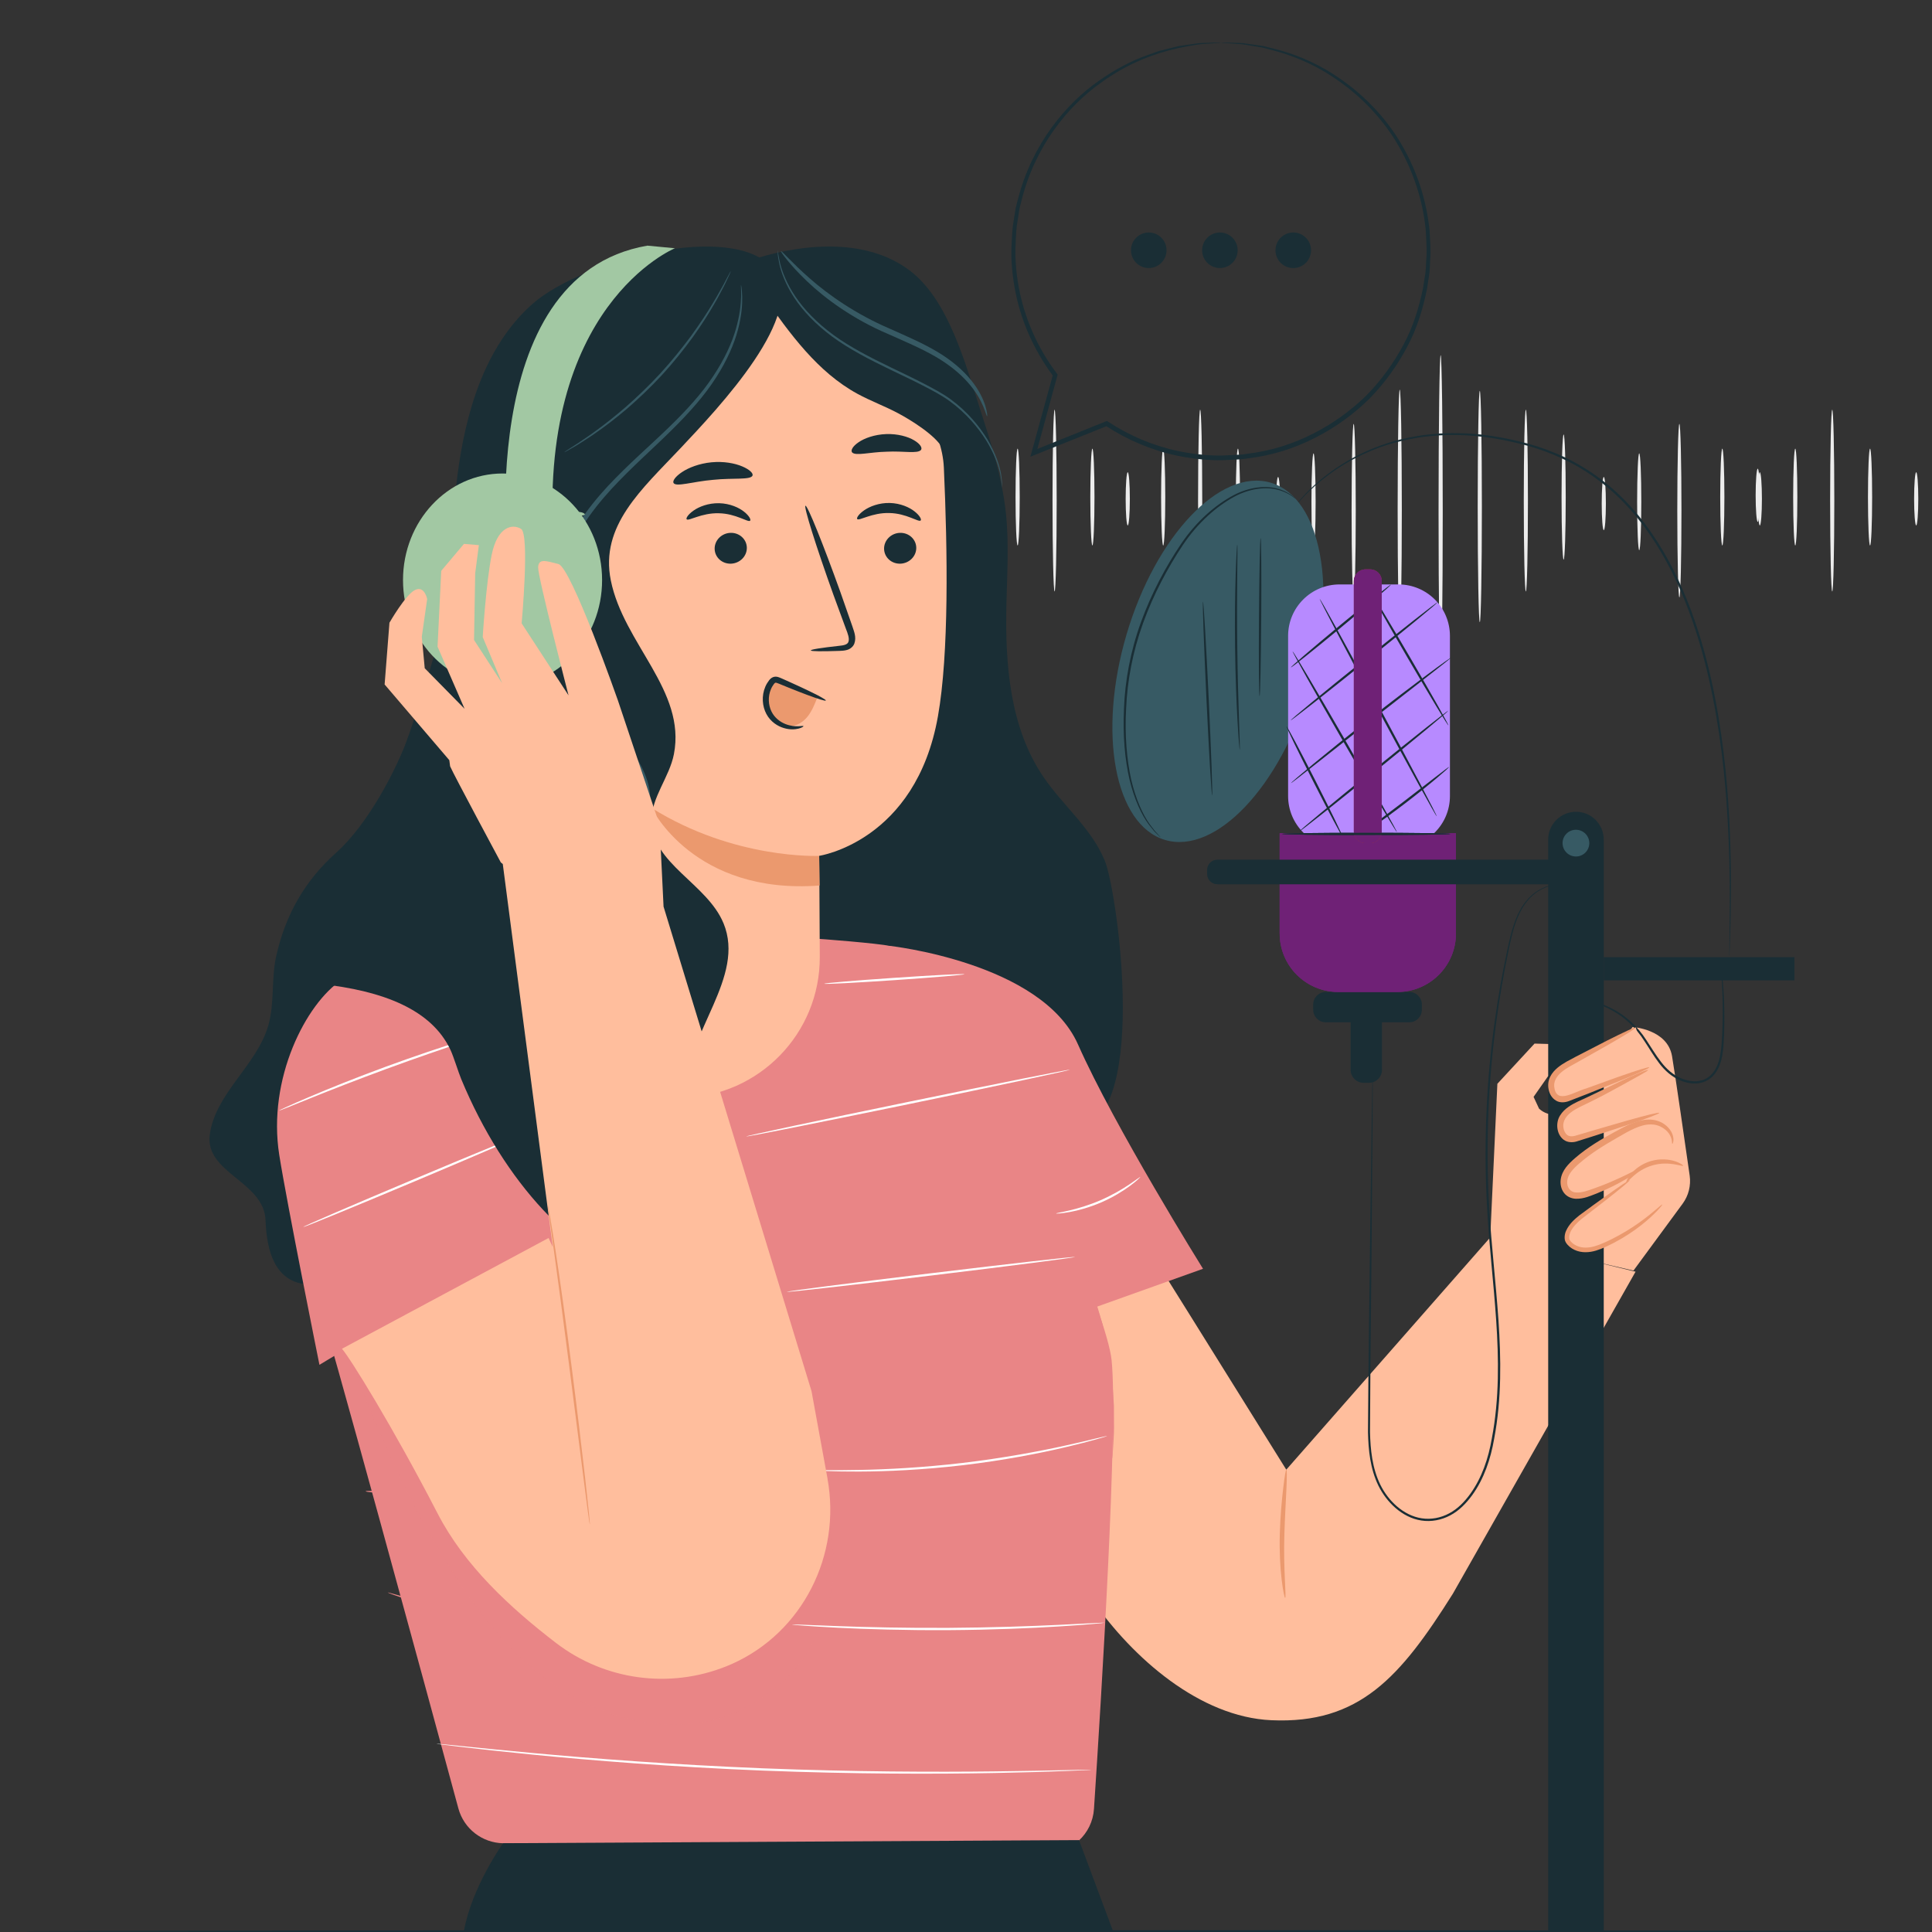 <svg width="162" height="162" viewBox="0 0 162 162" fill="none" xmlns="http://www.w3.org/2000/svg">
<rect x="0" y="0" width="162" height="162" fill="#333333" stroke="none"/>
<g clip-path="url(#clip0_529_5362)">
<path d="M120.8 29.776C120.897 29.776 120.975 35.669 120.975 42.94C120.975 50.21 120.897 56.104 120.8 56.104C120.703 56.104 120.625 50.21 120.625 42.94C120.625 35.669 120.703 29.776 120.8 29.776Z" fill="#ECECEC"/>
<path d="M117.369 32.669C117.466 32.669 117.544 37.169 117.544 42.719C117.544 48.27 117.466 52.77 117.369 52.77C117.272 52.77 117.194 48.27 117.194 42.719C117.194 37.169 117.272 32.669 117.369 32.669Z" fill="#ECECEC"/>
<path d="M113.507 35.54C113.604 35.54 113.682 38.799 113.682 42.817C113.682 46.834 113.604 50.094 113.507 50.094C113.41 50.094 113.332 46.834 113.332 42.817C113.332 38.799 113.41 35.54 113.507 35.54Z" fill="#ECECEC"/>
<path d="M110.141 38.015C110.238 38.015 110.316 39.833 110.316 42.075C110.316 44.317 110.238 46.134 110.141 46.134C110.044 46.134 109.966 44.317 109.966 42.075C109.966 39.833 110.044 38.015 110.141 38.015Z" fill="#ECECEC"/>
<path d="M107.17 39.995C107.267 39.995 107.345 40.993 107.345 42.224C107.345 43.455 107.267 44.453 107.17 44.453C107.072 44.453 106.995 43.455 106.995 42.224C106.995 40.993 107.072 39.995 107.17 39.995Z" fill="#ECECEC"/>
<path d="M103.803 37.62C103.901 37.62 103.978 39.437 103.978 41.679C103.978 43.921 103.901 45.739 103.803 45.739C103.706 45.739 103.628 43.921 103.628 41.679C103.628 39.437 103.706 37.62 103.803 37.62Z" fill="#ECECEC"/>
<path d="M100.634 34.351C100.732 34.351 100.809 37.766 100.809 41.974C100.809 46.183 100.732 49.598 100.634 49.598C100.537 49.598 100.459 46.186 100.459 41.974C100.459 37.762 100.537 34.351 100.634 34.351Z" fill="#ECECEC"/>
<path d="M140.817 35.54C140.914 35.54 140.992 38.799 140.992 42.817C140.992 46.834 140.914 50.094 140.817 50.094C140.72 50.094 140.642 46.834 140.642 42.817C140.642 38.799 140.72 35.54 140.817 35.54Z" fill="#ECECEC"/>
<path d="M137.45 38.015C137.548 38.015 137.625 39.833 137.625 42.075C137.625 44.317 137.548 46.134 137.45 46.134C137.353 46.134 137.275 44.317 137.275 42.075C137.275 39.833 137.353 38.015 137.45 38.015Z" fill="#ECECEC"/>
<path d="M134.48 39.995C134.577 39.995 134.655 40.993 134.655 42.224C134.655 43.455 134.577 44.453 134.48 44.453C134.382 44.453 134.305 43.455 134.305 42.224C134.305 40.993 134.382 39.995 134.48 39.995Z" fill="#ECECEC"/>
<path d="M131.113 36.431C131.21 36.431 131.288 38.78 131.288 41.679C131.288 44.579 131.21 46.928 131.113 46.928C131.016 46.928 130.938 44.579 130.938 41.679C130.938 38.78 131.016 36.431 131.113 36.431Z" fill="#ECECEC"/>
<path d="M127.944 34.351C128.042 34.351 128.119 37.766 128.119 41.974C128.119 46.183 128.042 49.598 127.944 49.598C127.847 49.598 127.77 46.186 127.77 41.974C127.77 37.762 127.847 34.351 127.944 34.351Z" fill="#ECECEC"/>
<path d="M124.082 32.766C124.179 32.766 124.257 37.111 124.257 42.47C124.257 47.829 124.179 52.174 124.082 52.174C123.985 52.174 123.907 47.829 123.907 42.47C123.907 37.111 123.985 32.766 124.082 32.766Z" fill="#ECECEC"/>
<path d="M144.417 45.739C144.319 45.739 144.242 43.921 144.242 41.679C144.242 39.437 144.319 37.62 144.417 37.62C144.514 37.62 144.592 39.437 144.592 41.679C144.592 43.921 144.514 45.739 144.417 45.739Z" fill="#ECECEC"/>
<path d="M147.388 43.76C147.291 43.76 147.213 42.762 147.213 41.53C147.213 40.299 147.291 39.301 147.388 39.301C147.485 39.301 147.563 40.299 147.563 41.53C147.563 42.762 147.485 43.76 147.388 43.76Z" fill="#ECECEC"/>
<path d="M97.534 37.62C97.631 37.62 97.709 39.437 97.709 41.679C97.709 43.921 97.631 45.739 97.534 45.739C97.437 45.739 97.359 43.921 97.359 41.679C97.359 39.437 97.437 37.62 97.534 37.62Z" fill="#ECECEC"/>
<path d="M94.563 39.599C94.66 39.599 94.738 40.597 94.738 41.828C94.738 43.06 94.66 44.058 94.563 44.058C94.465 44.058 94.388 43.06 94.388 41.828C94.388 40.597 94.465 39.599 94.563 39.599Z" fill="#ECECEC"/>
<path d="M91.598 37.62C91.695 37.62 91.773 39.437 91.773 41.679C91.773 43.921 91.695 45.739 91.598 45.739C91.501 45.739 91.423 43.921 91.423 41.679C91.423 39.437 91.501 37.62 91.598 37.62Z" fill="#ECECEC"/>
<path d="M88.429 34.351C88.526 34.351 88.604 37.766 88.604 41.974C88.604 46.183 88.526 49.598 88.429 49.598C88.332 49.598 88.254 46.186 88.254 41.974C88.254 37.762 88.332 34.351 88.429 34.351Z" fill="#ECECEC"/>
<path d="M85.329 37.62C85.426 37.62 85.504 39.437 85.504 41.679C85.504 43.921 85.426 45.739 85.329 45.739C85.232 45.739 85.154 43.921 85.154 41.679C85.154 39.437 85.232 37.62 85.329 37.62Z" fill="#ECECEC"/>
<path d="M82.358 39.599C82.455 39.599 82.532 40.597 82.532 41.828C82.532 43.06 82.455 44.058 82.358 44.058C82.26 44.058 82.183 43.06 82.183 41.828C82.183 40.597 82.26 39.599 82.358 39.599Z" fill="#ECECEC"/>
<path d="M156.806 37.62C156.904 37.62 156.981 39.437 156.981 41.679C156.981 43.921 156.904 45.739 156.806 45.739C156.709 45.739 156.631 43.921 156.631 41.679C156.631 39.437 156.709 37.62 156.806 37.62Z" fill="#ECECEC"/>
<path d="M153.634 34.351C153.732 34.351 153.809 37.766 153.809 41.974C153.809 46.183 153.732 49.598 153.634 49.598C153.537 49.598 153.459 46.186 153.459 41.974C153.459 37.762 153.537 34.351 153.634 34.351Z" fill="#ECECEC"/>
<path d="M150.534 37.62C150.631 37.62 150.709 39.437 150.709 41.679C150.709 43.921 150.631 45.739 150.534 45.739C150.437 45.739 150.359 43.921 150.359 41.679C150.359 39.437 150.437 37.62 150.534 37.62Z" fill="#ECECEC"/>
<path d="M147.563 39.599C147.66 39.599 147.738 40.597 147.738 41.828C147.738 43.06 147.66 44.058 147.563 44.058C147.465 44.058 147.388 43.06 147.388 41.828C147.388 40.597 147.465 39.599 147.563 39.599Z" fill="#ECECEC"/>
<path d="M160.675 39.599C160.772 39.599 160.85 40.597 160.85 41.828C160.85 43.06 160.772 44.058 160.675 44.058C160.578 44.058 160.5 43.06 160.5 41.828C160.5 40.597 160.578 39.599 160.675 39.599Z" fill="#ECECEC"/>
<path d="M161.345 161.942C161.345 161.994 125.696 162.039 81.729 162.039C37.762 162.039 2.103 161.997 2.103 161.942C2.103 161.887 37.746 161.844 81.729 161.844C125.712 161.844 161.345 161.887 161.345 161.942Z" fill="#1A2E35"/>
<path d="M141.089 100.932C141.588 100.255 141.798 99.41 141.682 98.58C141.312 95.998 140.496 90.312 140.204 88.569C139.822 86.288 136.896 86.119 136.896 86.119L131.839 92.725C131.162 93.61 129.869 93.72 129.052 92.962L128.592 91.974L129.817 90.224C132.409 90.713 132.678 87.619 132.678 87.619L128.673 87.506L125.556 90.876L124.957 103.761L107.856 123.233C107.856 123.233 91.666 97.229 91.248 96.678L81.57 96.575L80.002 119.229L91.559 134.11C94.984 139.038 100.605 143.973 106.602 144.242C113.996 144.572 117.434 140.622 121.83 133.624L137.143 106.632L132.402 105.485L136.968 106.541L141.086 100.936L141.089 100.932Z" fill="#FFBE9D"/>
<path d="M107.762 133.984C107.714 133.99 107.578 133.397 107.464 132.425C107.348 131.453 107.27 130.096 107.312 128.602C107.354 127.108 107.484 125.764 107.597 124.792C107.71 123.823 107.811 123.227 107.863 123.23C107.915 123.233 107.911 123.839 107.869 124.814C107.827 125.79 107.743 127.131 107.697 128.612C107.6 131.573 107.879 133.967 107.762 133.984Z" fill="#EB996E"/>
<path d="M34.282 61.638C33.262 64.541 30.832 69.135 28.191 71.497C25.55 73.856 23.94 76.704 23.163 80.161C22.735 82.066 23.036 84.088 22.502 85.967C21.543 89.33 18.059 91.669 17.59 95.139C17.156 98.357 22.152 99.069 22.265 102.316C22.482 108.42 25.913 108.025 28.619 107.374C30.524 106.917 31.774 105.131 32.763 103.44C37.892 94.673 40.911 84.684 41.504 74.543" fill="#1A2E35"/>
<path d="M63.442 21.653C67.619 20.373 72.777 19.991 76.331 22.722C79.519 25.172 80.938 30.453 82.173 34.279C83.09 37.117 84.013 39.982 84.337 42.946C84.619 45.509 84.447 48.094 84.389 50.67C84.272 55.689 84.671 61.003 87.496 65.15C89.142 67.564 91.552 69.488 92.648 72.194C93.723 74.854 96.481 94.657 89.936 94.657L65.354 79.267L63.439 21.653H63.442Z" fill="#1A2E35"/>
<path d="M46.581 78.035C46.264 78.026 45.95 78.055 45.642 78.12C43.212 78.635 32.215 81.117 29.834 84.451C27.154 88.203 24.89 103.567 26.319 107.853C27.52 111.463 35.834 142.045 38.436 151.639C38.896 153.336 40.425 154.525 42.185 154.558L87.71 155.381C89.823 155.42 91.591 153.793 91.731 151.684C92.337 142.528 93.769 119.443 93.208 114.045C92.816 110.261 86.239 95.175 82.503 86.842C80.922 83.314 78.311 80.193 74.546 79.309C73.736 79.118 68.876 78.716 68.046 78.69L46.585 78.039L46.581 78.035Z" fill="#E98586"/>
<g opacity="0.3">
<path d="M29.237 113.345C31.126 118.94 33.569 124.345 36.521 129.457C38.938 133.644 41.76 137.703 45.596 140.645C49.429 143.587 54.422 145.304 59.162 144.352C62.59 143.662 65.713 141.562 67.654 138.653C69.591 135.74 70.324 132.049 69.637 128.618C69.232 126.58 68.182 124.481 66.267 123.677C64.012 122.728 61.492 123.868 59.165 124.627C53.181 126.58 46.383 125.897 40.908 122.79C36.615 120.353 33.248 116.608 29.963 112.927" fill="#E98586"/>
</g>
<path d="M74.543 79.306C74.543 79.306 87.334 80.679 90.393 87.581C93.451 94.482 100.874 106.389 100.874 106.389L86.433 111.547L74.546 79.306H74.543Z" fill="#E98586"/>
<path d="M26.791 114.437C26.791 114.437 34.856 109.486 41.394 106.68C47.796 103.933 50.126 102.462 50.126 102.462L43.756 87.286C41.543 81.35 34.48 78.693 29.033 81.93C28.907 82.004 28.784 82.082 28.664 82.16C25.667 84.123 22.408 90.445 23.415 96.837C24.05 100.864 26.785 114.437 26.785 114.437H26.791Z" fill="#E98586"/>
<path d="M83.336 94.637C83.336 94.637 83.41 94.715 83.537 94.871C83.673 95.042 83.854 95.272 84.081 95.564C84.548 96.167 85.218 97.048 86.015 98.159C87.597 100.379 89.741 103.541 91.264 107.445C92.022 109.392 92.583 111.317 92.881 113.102C92.923 113.326 92.965 113.543 93.007 113.76C93.037 113.98 93.066 114.194 93.092 114.408C93.147 114.832 93.202 115.247 93.254 115.645C93.315 116.449 93.367 117.197 93.403 117.881C93.406 118.561 93.409 119.18 93.412 119.728C93.412 120.272 93.367 120.739 93.351 121.121C93.328 121.487 93.309 121.782 93.296 121.999C93.279 122.2 93.27 122.304 93.263 122.304C93.257 122.304 93.254 122.197 93.257 121.996C93.263 121.779 93.27 121.484 93.276 121.118C93.279 120.735 93.315 120.269 93.305 119.728C93.293 119.184 93.279 118.568 93.266 117.888C93.221 117.207 93.163 116.462 93.095 115.665C93.04 115.266 92.985 114.858 92.926 114.434C92.897 114.223 92.868 114.009 92.839 113.789C92.797 113.575 92.755 113.355 92.709 113.134C92.401 111.359 91.838 109.451 91.086 107.513C89.573 103.632 87.454 100.473 85.905 98.234C85.128 97.113 84.473 96.222 84.023 95.603C83.809 95.305 83.637 95.065 83.508 94.89C83.391 94.725 83.333 94.637 83.339 94.634L83.336 94.637Z" fill="#E98586"/>
<path d="M50.877 154.619C50.877 154.619 50.771 154.587 50.592 154.496C50.414 154.409 50.165 154.263 49.87 154.065C49.274 153.676 48.499 153.061 47.767 152.251C47.038 151.441 46.504 150.605 46.176 149.973C46.011 149.659 45.894 149.396 45.823 149.208C45.752 149.024 45.716 148.92 45.729 148.914C45.758 148.901 45.94 149.299 46.296 149.908C46.649 150.517 47.19 151.324 47.91 152.121C48.629 152.915 49.377 153.54 49.948 153.952C50.518 154.367 50.894 154.59 50.877 154.616V154.619Z" fill="#E98586"/>
<path d="M53.826 154.82C53.806 154.833 53.567 154.548 53.236 154.039C52.906 153.534 52.501 152.799 52.154 151.94C51.811 151.081 51.593 150.268 51.48 149.675C51.367 149.082 51.341 148.706 51.364 148.703C51.393 148.7 51.464 149.063 51.613 149.646C51.759 150.226 51.992 151.02 52.332 151.869C52.672 152.714 53.055 153.45 53.353 153.968C53.648 154.49 53.849 154.801 53.826 154.82Z" fill="#E98586"/>
<path d="M90.146 105.397C90.153 105.449 84.745 106.149 78.071 106.956C71.393 107.763 65.976 108.375 65.969 108.323C65.963 108.271 71.37 107.571 78.048 106.765C84.722 105.958 90.143 105.346 90.149 105.397H90.146Z" fill="white"/>
<path d="M89.718 89.696C89.728 89.748 83.66 91.044 76.162 92.59C68.662 94.135 62.574 95.347 62.564 95.295C62.554 95.243 68.623 93.947 76.123 92.402C83.621 90.856 89.709 89.644 89.718 89.696Z" fill="white"/>
<path d="M95.625 98.681C95.625 98.681 95.557 98.768 95.411 98.904C95.265 99.04 95.042 99.222 94.757 99.433C94.186 99.857 93.347 100.382 92.353 100.816C91.355 101.247 90.399 101.503 89.699 101.629C89.349 101.694 89.064 101.73 88.866 101.746C88.669 101.762 88.559 101.765 88.559 101.752C88.555 101.72 88.986 101.658 89.673 101.496C90.357 101.338 91.293 101.066 92.278 100.641C93.26 100.213 94.099 99.718 94.682 99.326C95.265 98.934 95.609 98.662 95.628 98.684L95.625 98.681Z" fill="white"/>
<path d="M80.873 81.69C80.877 81.742 78.249 81.966 75.002 82.186C71.756 82.406 69.122 82.542 69.119 82.487C69.115 82.435 71.743 82.212 74.99 81.992C78.236 81.771 80.87 81.635 80.873 81.69Z" fill="white"/>
<path d="M44.219 94.978C44.239 95.026 40.052 96.837 34.868 99.018C29.681 101.202 25.463 102.932 25.44 102.88C25.417 102.828 29.607 101.023 34.794 98.84C39.978 96.656 44.2 94.929 44.222 94.978H44.219Z" fill="white"/>
<path d="M41.53 86.46C41.53 86.46 41.468 86.492 41.349 86.537C41.206 86.586 41.031 86.647 40.817 86.722C40.325 86.884 39.66 87.108 38.85 87.376C37.192 87.93 34.904 88.711 32.4 89.631C29.895 90.552 27.646 91.436 26.023 92.091C25.233 92.408 24.581 92.671 24.102 92.865C23.891 92.946 23.716 93.014 23.577 93.069C23.457 93.114 23.392 93.134 23.389 93.127C23.389 93.121 23.448 93.088 23.561 93.033C23.697 92.969 23.865 92.891 24.073 92.794C24.517 92.59 25.165 92.304 25.971 91.964C27.582 91.277 29.824 90.373 32.332 89.45C34.839 88.53 37.133 87.765 38.805 87.247C39.641 86.988 40.318 86.784 40.791 86.651C41.011 86.589 41.19 86.54 41.336 86.502C41.462 86.469 41.527 86.456 41.53 86.463V86.46Z" fill="white"/>
<path d="M34.729 125.268C34.729 125.32 33.812 125.314 32.688 125.252C31.564 125.19 30.654 125.096 30.657 125.045C30.657 124.993 31.574 124.999 32.698 125.061C33.822 125.122 34.733 125.216 34.729 125.268Z" fill="#E98586"/>
<path d="M45.35 136.252C45.35 136.252 45.165 136.258 44.831 136.236C44.498 136.213 44.018 136.168 43.428 136.1C42.246 135.963 40.616 135.72 38.837 135.345C37.059 134.966 35.468 134.528 34.334 134.172C33.767 133.993 33.307 133.841 32.996 133.728C32.681 133.614 32.513 133.546 32.516 133.533C32.519 133.52 32.701 133.566 33.018 133.657C33.375 133.757 33.828 133.887 34.373 134.042C35.516 134.363 37.104 134.781 38.88 135.157C40.652 135.533 42.272 135.795 43.448 135.963C44.008 136.041 44.475 136.109 44.841 136.158C45.172 136.203 45.353 136.236 45.35 136.249V136.252Z" fill="#E98586"/>
<path d="M92.644 136.064C92.644 136.064 92.554 136.083 92.379 136.103C92.184 136.122 91.932 136.145 91.617 136.174C90.956 136.232 89.997 136.304 88.811 136.378C86.44 136.527 83.158 136.667 79.532 136.689C75.903 136.709 72.621 136.608 70.246 136.488C69.061 136.427 68.098 136.368 67.437 136.317C67.12 136.291 66.867 136.268 66.676 136.255C66.501 136.239 66.41 136.226 66.41 136.219C66.41 136.213 66.504 136.213 66.679 136.216C66.874 136.223 67.126 136.232 67.444 136.242C68.131 136.268 69.083 136.307 70.256 136.352C72.631 136.44 75.91 136.517 79.535 136.498C83.158 136.475 86.437 136.359 88.811 136.245C89.981 136.187 90.937 136.135 91.621 136.103C91.938 136.087 92.191 136.077 92.385 136.067C92.56 136.061 92.651 136.061 92.654 136.067L92.644 136.064Z" fill="white"/>
<path d="M92.823 120.415C92.823 120.415 92.742 120.45 92.586 120.496C92.408 120.548 92.181 120.612 91.896 120.697C91.297 120.868 90.422 121.095 89.336 121.351C87.166 121.866 84.133 122.456 80.747 122.858C77.361 123.256 74.274 123.386 72.041 123.392C70.927 123.396 70.023 123.379 69.397 123.35C69.103 123.337 68.863 123.324 68.678 123.315C68.513 123.305 68.429 123.295 68.429 123.289C68.429 123.282 68.516 123.279 68.678 123.276C68.863 123.276 69.099 123.276 69.397 123.276C70.02 123.282 70.924 123.276 72.038 123.256C74.267 123.217 77.345 123.065 80.721 122.667C84.097 122.265 87.127 121.698 89.301 121.218C90.389 120.979 91.267 120.774 91.873 120.622C92.162 120.554 92.392 120.499 92.573 120.457C92.735 120.421 92.819 120.405 92.819 120.412L92.823 120.415Z" fill="white"/>
<path d="M91.491 148.399C91.491 148.399 91.442 148.405 91.348 148.412C91.245 148.418 91.109 148.425 90.933 148.434C90.558 148.451 90.02 148.473 89.333 148.502C87.943 148.561 85.928 148.619 83.439 148.668C78.463 148.765 71.581 148.765 63.993 148.467C56.398 148.162 49.539 147.611 44.589 147.119C42.113 146.873 40.111 146.656 38.727 146.487C38.044 146.403 37.512 146.338 37.137 146.293C36.962 146.27 36.825 146.251 36.722 146.238C36.628 146.225 36.583 146.215 36.583 146.212C36.583 146.208 36.631 146.212 36.725 146.218C36.829 146.228 36.965 146.241 37.14 146.254C37.516 146.293 38.05 146.345 38.734 146.413C40.117 146.558 42.123 146.756 44.598 146.986C49.552 147.443 56.411 147.971 63.999 148.276C71.584 148.574 78.463 148.593 83.436 148.532C85.924 148.499 87.936 148.464 89.33 148.428C90.017 148.415 90.554 148.402 90.933 148.395C91.109 148.395 91.248 148.395 91.352 148.392C91.445 148.392 91.494 148.392 91.494 148.399H91.491Z" fill="white"/>
<path d="M79.143 39.207C78.858 32.88 70.152 25.622 63.841 26.176L45.35 30.521L45.357 33.923L45.182 80.236C45.156 86.871 50.612 92.217 57.248 92.055C63.656 91.9 68.763 86.647 68.74 80.239C68.724 75.654 68.688 71.763 68.688 71.763C68.688 71.763 76.788 70.564 78.648 60.057C79.574 54.831 79.461 46.235 79.143 39.204V39.207Z" fill="#FFBE9D"/>
<path d="M76.83 45.924C76.843 46.636 76.247 47.236 75.502 47.265C74.756 47.291 74.144 46.737 74.131 46.021C74.118 45.308 74.714 44.706 75.456 44.68C76.201 44.654 76.817 45.211 76.83 45.924Z" fill="#1A2E35"/>
<path d="M77.199 43.643C77.028 43.815 76.017 43.04 74.565 43.018C73.114 42.975 72.032 43.705 71.879 43.523C71.805 43.442 71.98 43.128 72.45 42.797C72.913 42.47 73.7 42.156 74.604 42.175C75.511 42.198 76.266 42.544 76.697 42.891C77.138 43.241 77.284 43.565 77.199 43.64V43.643Z" fill="#1A2E35"/>
<path d="M62.623 45.924C62.636 46.637 62.04 47.236 61.295 47.265C60.549 47.291 59.937 46.737 59.924 46.021C59.911 45.308 60.507 44.706 61.249 44.68C61.994 44.654 62.61 45.211 62.623 45.924Z" fill="#1A2E35"/>
<path d="M62.901 43.662C62.73 43.834 61.719 43.06 60.267 43.037C58.816 42.995 57.734 43.724 57.578 43.543C57.504 43.462 57.678 43.147 58.148 42.817C58.612 42.486 59.399 42.175 60.303 42.195C61.21 42.217 61.965 42.564 62.396 42.911C62.837 43.261 62.982 43.585 62.898 43.659L62.901 43.662Z" fill="#1A2E35"/>
<path d="M67.988 54.539C67.981 54.455 68.889 54.316 70.356 54.154C70.729 54.121 71.082 54.053 71.147 53.8C71.238 53.535 71.092 53.13 70.92 52.696C70.586 51.791 70.24 50.842 69.874 49.847C68.419 45.794 67.376 42.464 67.538 42.408C67.703 42.35 69.012 45.59 70.466 49.643C70.817 50.641 71.15 51.594 71.468 52.508C71.6 52.932 71.834 53.415 71.636 53.969C71.532 54.244 71.254 54.442 71.017 54.5C70.778 54.568 70.57 54.568 70.385 54.578C68.911 54.63 67.994 54.62 67.991 54.539H67.988Z" fill="#1A2E35"/>
<path d="M68.688 71.766C68.688 71.766 61.592 72.097 54.643 67.752C54.643 67.752 58.161 75.051 68.724 74.251L68.688 71.766Z" fill="#EB996E"/>
<path d="M63.102 39.871C62.953 40.264 61.505 40.056 59.794 40.234C58.08 40.38 56.697 40.856 56.477 40.5C56.379 40.328 56.622 39.962 57.186 39.586C57.743 39.214 58.628 38.864 59.655 38.764C60.682 38.666 61.615 38.844 62.234 39.107C62.856 39.369 63.167 39.684 63.102 39.871Z" fill="#1A2E35"/>
<path d="M77.229 37.724C76.95 38.07 75.754 37.801 74.339 37.876C72.923 37.905 71.743 38.258 71.448 37.931C71.319 37.772 71.484 37.429 71.99 37.085C72.485 36.742 73.331 36.434 74.303 36.398C75.275 36.363 76.133 36.612 76.645 36.917C77.167 37.225 77.352 37.555 77.229 37.724Z" fill="#1A2E35"/>
<path d="M64.042 24.867C66.239 27.981 68.552 31.201 71.899 33.022C73.001 33.622 74.183 34.053 75.291 34.642C76.399 35.232 78.418 36.483 79.03 37.578C79.665 38.712 79.523 41.657 79.523 41.657C80.125 37.435 79.004 31.846 76.046 28.768C73.091 25.693 68.685 24.073 64.441 24.508" fill="#1A2E35"/>
<path d="M82.772 34.898C82.685 34.937 82.516 33.592 81.159 32.07C80.491 31.311 79.552 30.544 78.392 29.876C77.228 29.205 75.858 28.625 74.423 27.987C71.51 26.746 69.161 25.013 67.67 23.584C66.919 22.871 66.361 22.243 65.999 21.796C65.636 21.348 65.461 21.079 65.483 21.06C65.545 21.008 66.355 21.993 67.894 23.341C69.427 24.692 71.74 26.335 74.614 27.563C76.039 28.198 77.426 28.797 78.609 29.507C79.794 30.213 80.75 31.043 81.411 31.859C82.079 32.672 82.442 33.456 82.613 34.014C82.785 34.574 82.795 34.898 82.772 34.901V34.898Z" fill="#375A64"/>
<path d="M68.516 58.531C68.306 59.062 68.092 59.6 67.742 60.05C67.392 60.5 66.877 60.857 66.306 60.883C65.701 60.912 65.114 60.552 64.774 60.047C64.434 59.541 64.32 58.913 64.346 58.307C64.372 57.759 64.622 57.102 65.169 57.037C65.396 57.011 65.62 57.098 65.834 57.183C66.789 57.572 67.745 57.957 68.701 58.346" fill="#EB996E"/>
<path d="M67.373 60.892C67.356 60.802 66.728 61.058 65.843 60.705C65.416 60.533 64.946 60.19 64.687 59.655C64.427 59.123 64.376 58.407 64.648 57.779C64.709 57.623 64.807 57.478 64.897 57.351C65.011 57.231 64.991 57.238 65.114 57.254C65.231 57.286 65.419 57.374 65.574 57.435C65.733 57.5 65.892 57.565 66.044 57.627C66.66 57.876 67.214 58.093 67.684 58.268C68.623 58.618 69.216 58.803 69.245 58.738C69.275 58.673 68.73 58.372 67.826 57.934C67.376 57.717 66.835 57.465 66.229 57.193C66.077 57.124 65.921 57.056 65.766 56.985C65.597 56.917 65.471 56.843 65.241 56.768C65.127 56.736 64.969 56.719 64.816 56.781C64.664 56.843 64.57 56.946 64.499 57.031C64.369 57.202 64.259 57.377 64.175 57.575C63.838 58.359 63.919 59.227 64.262 59.869C64.612 60.526 65.212 60.896 65.717 61.045C66.232 61.204 66.676 61.165 66.961 61.093C67.246 61.019 67.379 60.922 67.369 60.892H67.373Z" fill="#1A2E35"/>
<path d="M60.662 77.407C59.298 74.099 54.652 72.408 54.63 68.831C54.617 66.848 56.133 65.179 56.509 63.232C57.539 57.902 52.297 53.995 51.218 48.671C50.288 44.08 53.829 41.019 57.04 37.607C60.251 34.195 67.752 26.325 64.9 22.612C61.553 18.374 48.73 21.89 44.676 25.46C40.623 29.03 39.019 34.623 38.342 39.982C37.665 45.341 37.71 50.842 36.093 55.997C34.243 61.894 32.387 67.823 29.341 73.201C24.527 81.693 26.798 82.5 26.798 82.5C32.199 83.077 36.188 84.684 37.765 88.018C38.038 88.591 38.43 89.9 38.676 90.487C42.292 99.209 48.289 105.514 53.833 106.862C59.373 108.21 59.457 105.274 59.23 99.575C59.12 96.792 57.516 94.213 57.533 91.43C57.562 86.528 62.535 81.94 60.666 77.41L60.662 77.407Z" fill="#1A2E35"/>
<path d="M50.593 107.403C50.593 107.403 50.308 107.221 49.854 106.771C49.4 106.324 48.772 105.608 48.176 104.542C47.596 103.479 47.045 102.053 46.922 100.314C46.805 98.587 47.155 96.552 48.234 94.637C48.775 93.685 49.488 92.764 50.392 91.974C51.283 91.183 52.329 90.519 53.113 89.57C53.502 89.1 53.794 88.546 53.914 87.937C54.03 87.328 53.982 86.683 53.82 86.048C53.489 84.775 52.789 83.566 52.209 82.247C51.053 79.591 50.784 76.373 51.701 73.341C52.115 71.802 53.026 70.438 53.622 68.999C53.914 68.276 54.102 67.512 54.05 66.741C54.001 65.97 53.742 65.211 53.379 64.499C52.637 63.073 51.597 61.8 50.68 60.487C49.744 59.185 48.833 57.879 48.082 56.499C47.333 55.125 46.74 53.664 46.497 52.157C46.245 50.651 46.345 49.122 46.75 47.725C47.55 44.913 49.232 42.642 50.952 40.779C52.695 38.912 54.497 37.377 56.039 35.877C57.588 34.386 58.894 32.938 59.823 31.512C60.763 30.093 61.372 28.745 61.703 27.595C62.367 25.278 62.062 23.905 62.143 23.911C62.143 23.911 62.218 24.242 62.234 24.88C62.25 25.515 62.195 26.468 61.878 27.644C61.57 28.82 60.974 30.203 60.044 31.655C59.117 33.116 57.811 34.6 56.269 36.113C54.733 37.636 52.945 39.188 51.234 41.041C49.546 42.888 47.92 45.13 47.161 47.839C46.779 49.186 46.688 50.641 46.935 52.083C47.168 53.528 47.745 54.934 48.48 56.279C49.219 57.627 50.116 58.916 51.053 60.215C51.97 61.528 53.007 62.788 53.791 64.288C54.17 65.037 54.458 65.856 54.51 66.715C54.568 67.573 54.358 68.416 54.05 69.174C53.415 70.694 52.537 71.993 52.135 73.473C51.247 76.396 51.497 79.51 52.602 82.076C53.159 83.365 53.868 84.593 54.215 85.947C54.383 86.621 54.435 87.334 54.303 88.015C54.166 88.695 53.829 89.314 53.411 89.816C52.563 90.827 51.5 91.485 50.628 92.249C49.75 93.004 49.054 93.885 48.522 94.802C47.46 96.649 47.097 98.619 47.184 100.301C47.275 101.995 47.79 103.401 48.334 104.458C49.478 106.58 50.654 107.354 50.589 107.403H50.593Z" fill="#375A64"/>
<path d="M42.648 47.793C42.648 47.793 39.502 23.137 54.286 20.597L56.593 20.817C56.593 20.817 44.887 25.615 46.462 46.053" fill="#A2C8A3"/>
<path d="M42.139 57.575C46.749 57.575 50.486 53.575 50.486 48.639C50.486 43.704 46.749 39.703 42.139 39.703C37.53 39.703 33.793 43.704 33.793 48.639C33.793 53.575 37.53 57.575 42.139 57.575Z" fill="#A2C8A3"/>
<path d="M42.8 39.703C42.8 39.703 42.894 39.71 43.063 39.761C43.235 39.81 43.481 39.894 43.789 40.03C44.398 40.303 45.285 40.772 46.121 41.66C46.964 42.538 47.686 43.844 48.078 45.396C48.503 46.928 48.597 48.769 48.088 50.554C47.599 52.346 46.627 53.894 45.467 55.002C44.313 56.13 42.959 56.784 41.777 57.044C40.584 57.319 39.57 57.176 38.932 56.966C38.611 56.859 38.371 56.749 38.219 56.655C38.067 56.564 37.989 56.512 37.995 56.499C38.015 56.464 38.336 56.651 38.971 56.817C39.602 56.975 40.571 57.066 41.705 56.771C42.836 56.489 44.116 55.838 45.208 54.74C46.309 53.661 47.23 52.167 47.703 50.447C48.192 48.723 48.114 46.987 47.722 45.48C47.362 43.97 46.695 42.71 45.911 41.842C45.133 40.963 44.297 40.468 43.721 40.16C43.137 39.852 42.784 39.732 42.8 39.693V39.703Z" fill="#A2C8A3"/>
<path d="M49.38 53.272C49.273 53.275 49.238 52.608 48.69 52.145C48.143 51.678 47.479 51.749 47.466 51.642C47.453 51.594 47.608 51.493 47.897 51.477C48.178 51.458 48.6 51.548 48.946 51.843C49.293 52.141 49.449 52.54 49.474 52.822C49.504 53.11 49.429 53.279 49.38 53.275V53.272Z" fill="#A2C8A3"/>
<path d="M49.034 50.521C48.998 50.625 48.739 50.628 48.441 50.622C48.146 50.612 47.887 50.593 47.855 50.486C47.822 50.382 48.088 50.214 48.451 50.227C48.817 50.236 49.07 50.421 49.031 50.521H49.034Z" fill="#A2C8A3"/>
<path d="M49.031 43.144C48.995 43.251 48.584 43.209 48.14 43.39C47.689 43.559 47.414 43.866 47.317 43.811C47.213 43.776 47.404 43.248 47.997 43.021C48.587 42.788 49.083 43.047 49.034 43.141L49.031 43.144Z" fill="#A2C8A3"/>
<path d="M47.323 37.911C47.323 37.911 47.378 37.863 47.495 37.785C47.631 37.697 47.8 37.587 48.007 37.455C48.23 37.315 48.503 37.14 48.81 36.926C49.118 36.712 49.478 36.483 49.857 36.197C50.625 35.65 51.509 34.953 52.455 34.14C53.392 33.317 54.386 32.371 55.365 31.315C56.337 30.252 57.196 29.18 57.941 28.178C58.673 27.168 59.292 26.228 59.775 25.418C60.027 25.019 60.228 24.64 60.413 24.316C60.601 23.992 60.753 23.707 60.873 23.471C60.99 23.253 61.084 23.075 61.161 22.933C61.229 22.81 61.268 22.748 61.275 22.751C61.281 22.755 61.255 22.823 61.197 22.949C61.129 23.095 61.045 23.279 60.941 23.503C60.831 23.743 60.688 24.034 60.507 24.365C60.329 24.695 60.137 25.081 59.891 25.486C59.421 26.309 58.812 27.261 58.083 28.282C57.345 29.296 56.483 30.375 55.508 31.444C54.523 32.507 53.518 33.453 52.572 34.276C51.616 35.086 50.719 35.773 49.935 36.311C49.552 36.589 49.186 36.813 48.869 37.02C48.554 37.228 48.276 37.393 48.046 37.523C47.832 37.646 47.654 37.746 47.514 37.824C47.391 37.892 47.327 37.924 47.323 37.918V37.911Z" fill="#375A64"/>
<path d="M84.023 40.889C83.997 40.889 84.013 40.484 83.874 39.768C83.731 39.058 83.378 38.051 82.701 36.943C82.014 35.847 81.006 34.636 79.62 33.628C78.929 33.126 78.123 32.711 77.29 32.28C76.454 31.852 75.576 31.441 74.678 31.007C72.884 30.142 71.186 29.264 69.786 28.23C68.39 27.2 67.301 26.043 66.585 24.942C65.862 23.84 65.5 22.823 65.344 22.107C65.273 21.747 65.224 21.465 65.215 21.274C65.198 21.083 65.192 20.982 65.198 20.979C65.205 20.979 65.224 21.079 65.253 21.267C65.276 21.459 65.334 21.734 65.415 22.087C65.59 22.79 65.969 23.788 66.695 24.864C67.418 25.943 68.5 27.073 69.887 28.088C71.276 29.102 72.965 29.97 74.756 30.835C75.654 31.269 76.532 31.684 77.368 32.115C78.2 32.549 79.01 32.967 79.717 33.485C81.123 34.516 82.13 35.753 82.811 36.871C83.482 38.002 83.819 39.029 83.942 39.752C83.993 40.114 84.029 40.4 84.023 40.591C84.026 40.785 84.023 40.886 84.019 40.886L84.023 40.889Z" fill="#375A64"/>
<path d="M42.185 154.555C42.185 154.555 39.55 158.232 38.896 161.942H93.335L90.477 154.295L42.185 154.555Z" fill="#1A2E35"/>
<path d="M69.388 123.979L68.046 116.647L55.64 76.02L55.307 69.168L51.807 58.715C51.807 58.715 47.9 47.57 46.824 47.294C45.749 47.019 45.156 46.812 45.123 47.576C45.091 48.341 47.673 58.307 47.673 58.307L43.74 52.268C43.74 52.268 44.423 44.8 43.694 44.349C42.965 43.899 41.715 44.145 41.232 46.507C40.749 48.869 40.477 53.421 40.477 53.421L42.107 57.293L39.748 53.664L39.845 48.072L40.153 45.71L38.903 45.606L36.997 47.868L36.69 54.225L38.954 59.431L35.614 56.033L35.368 53.392L35.818 50.233C35.818 50.233 35.604 49.086 34.807 49.468C34.01 49.851 32.656 52.216 32.656 52.216L32.251 57.393L37.675 63.741L37.743 64.256C38.021 64.917 41.993 72.314 41.993 72.314C42.036 72.353 42.094 72.398 42.159 72.45L46.348 104.565L46.001 103.806L28.674 113.095C29.331 113.828 32.918 119.601 36.696 126.911C38.941 131.256 42.739 134.781 46.617 137.758C50.696 140.891 56.13 141.637 60.902 139.722C61.058 139.66 61.216 139.592 61.372 139.524C67.314 136.874 70.554 130.381 69.384 123.982L69.388 123.979Z" fill="#FFBE9D"/>
<path d="M49.459 127.837C49.459 127.837 49.436 127.743 49.407 127.568C49.378 127.371 49.342 127.112 49.297 126.788C49.206 126.088 49.08 125.113 48.924 123.914C48.613 121.471 48.185 118.127 47.715 114.434C47.239 110.73 46.795 107.383 46.458 104.96C46.293 103.764 46.157 102.789 46.06 102.092C46.018 101.768 45.982 101.509 45.956 101.312C45.934 101.133 45.927 101.039 45.934 101.036C45.94 101.036 45.959 101.127 45.995 101.305C46.031 101.499 46.076 101.759 46.134 102.079C46.254 102.753 46.407 103.732 46.594 104.94C46.964 107.357 47.43 110.704 47.907 114.408C48.383 118.108 48.785 121.464 49.06 123.894C49.19 125.093 49.297 126.072 49.371 126.775C49.4 127.102 49.426 127.361 49.446 127.559C49.462 127.737 49.465 127.834 49.459 127.834V127.837Z" fill="#EB996E"/>
<path d="M145.013 80.261C145.013 80.261 145.006 80.2 145.006 80.077C145.006 79.947 145.006 79.766 145.006 79.535C145.013 79.049 145.023 78.35 145.032 77.452C145.049 75.644 145.071 73.023 144.919 69.793C144.763 66.566 144.456 62.713 143.629 58.521C143.215 56.425 142.67 54.247 141.906 52.051C141.141 49.86 140.156 47.651 138.837 45.574C137.522 43.497 135.912 41.666 134.049 40.283C132.199 38.883 130.132 37.944 128.084 37.373C126.026 36.816 124.011 36.489 122.113 36.479C121.163 36.45 120.25 36.531 119.378 36.628C118.506 36.748 117.677 36.917 116.899 37.13C113.779 38.008 111.589 39.564 110.248 40.753C109.574 41.355 109.097 41.874 108.79 42.233C108.637 42.415 108.521 42.557 108.446 42.651C108.372 42.749 108.33 42.797 108.33 42.797C108.33 42.797 108.359 42.742 108.43 42.642C108.498 42.541 108.608 42.395 108.757 42.211C109.059 41.841 109.525 41.313 110.196 40.698C111.527 39.486 113.721 37.901 116.861 37.001C117.641 36.781 118.477 36.605 119.355 36.482C120.237 36.379 121.157 36.294 122.113 36.32C124.024 36.32 126.056 36.644 128.129 37.202C130.2 37.772 132.289 38.721 134.162 40.131C136.045 41.527 137.674 43.374 138.999 45.467C140.331 47.56 141.319 49.783 142.084 51.986C142.849 54.192 143.393 56.379 143.801 58.482C144.618 62.691 144.916 66.55 145.052 69.783C145.185 73.02 145.142 75.641 145.104 77.449C145.078 78.346 145.055 79.046 145.042 79.532C145.032 79.766 145.026 79.944 145.019 80.073C145.013 80.197 145.006 80.258 145.006 80.258L145.013 80.261Z" fill="#1A2E35"/>
<path d="M109.783 57.719C112.23 49.446 110.785 41.726 106.555 40.475C102.326 39.223 96.913 44.915 94.466 53.187C92.019 61.46 93.463 69.18 97.693 70.431C101.923 71.683 107.336 65.991 109.783 57.719Z" fill="#375A64"/>
<path d="M101.639 66.702C101.587 66.702 101.37 63.067 101.16 58.576C100.949 54.085 100.819 50.444 100.871 50.44C100.923 50.44 101.14 54.076 101.351 58.566C101.561 63.057 101.691 66.699 101.639 66.702Z" fill="#1A2E35"/>
<path d="M103.956 62.872C103.956 62.872 103.939 62.814 103.927 62.697C103.914 62.561 103.901 62.396 103.881 62.198C103.846 61.764 103.803 61.136 103.761 60.358C103.674 58.803 103.59 56.651 103.56 54.276C103.531 51.898 103.56 49.747 103.612 48.192C103.638 47.414 103.664 46.782 103.69 46.348C103.703 46.151 103.713 45.985 103.722 45.849C103.732 45.736 103.742 45.674 103.748 45.674C103.755 45.674 103.758 45.736 103.761 45.849C103.761 45.985 103.761 46.151 103.761 46.352C103.758 46.818 103.752 47.44 103.745 48.195C103.729 49.75 103.719 51.902 103.748 54.276C103.777 56.651 103.839 58.8 103.891 60.355C103.917 61.11 103.936 61.732 103.952 62.198C103.956 62.396 103.959 62.561 103.962 62.7C103.962 62.814 103.962 62.876 103.952 62.876L103.956 62.872Z" fill="#1A2E35"/>
<path d="M105.618 58.385C105.566 58.385 105.54 55.414 105.566 51.749C105.592 48.085 105.653 45.114 105.705 45.114C105.757 45.114 105.783 48.085 105.757 51.752C105.731 55.417 105.67 58.388 105.618 58.388V58.385Z" fill="#1A2E35"/>
<path d="M108.653 41.841C108.634 41.874 108.274 41.436 107.37 41.129C106.92 40.986 106.334 40.895 105.663 40.967C104.995 41.035 104.241 41.245 103.495 41.65C102.002 42.46 100.434 43.834 99.18 45.707C97.929 47.586 96.743 49.786 95.852 52.235C94.961 54.688 94.52 57.15 94.427 59.409C94.303 61.664 94.485 63.705 94.851 65.37C95.24 67.032 95.829 68.302 96.38 69.08C96.523 69.268 96.649 69.436 96.763 69.585C96.873 69.731 96.989 69.835 97.07 69.932C97.148 70.02 97.213 70.088 97.262 70.143C97.304 70.191 97.326 70.217 97.323 70.221C97.323 70.221 97.297 70.201 97.249 70.159C97.194 70.107 97.126 70.039 97.041 69.958C96.954 69.867 96.831 69.767 96.717 69.621C96.601 69.475 96.468 69.307 96.319 69.122C95.742 68.351 95.126 67.071 94.718 65.399C94.329 63.724 94.135 61.667 94.248 59.396C94.333 57.128 94.773 54.633 95.671 52.167C96.568 49.702 97.767 47.489 99.034 45.606C100.314 43.717 101.908 42.334 103.431 41.527C104.195 41.122 104.966 40.915 105.653 40.856C106.34 40.795 106.936 40.898 107.393 41.057C107.853 41.216 108.164 41.433 108.368 41.582C108.466 41.663 108.537 41.728 108.585 41.773C108.634 41.819 108.657 41.841 108.653 41.845V41.841Z" fill="#1A2E35"/>
<path d="M132.011 83.783C132.011 83.783 132.092 83.777 132.25 83.78C132.406 83.78 132.639 83.799 132.934 83.845C133.52 83.932 134.379 84.136 135.322 84.651C136.265 85.154 137.276 86.006 138.04 87.201C138.435 87.788 138.802 88.426 139.265 89.022C139.719 89.625 140.305 90.159 141.047 90.451C141.413 90.594 141.799 90.678 142.178 90.668C142.557 90.655 142.92 90.542 143.221 90.338C143.83 89.916 144.102 89.191 144.232 88.523C144.361 87.843 144.381 87.175 144.413 86.553C144.442 85.931 144.452 85.351 144.452 84.82C144.452 83.76 144.413 82.902 144.381 82.309C144.365 82.03 144.352 81.803 144.342 81.625C144.332 81.47 144.332 81.385 144.342 81.385C144.348 81.385 144.361 81.466 144.384 81.622C144.404 81.778 144.429 82.008 144.459 82.302C144.514 82.895 144.575 83.754 144.588 84.817C144.595 85.348 144.591 85.931 144.572 86.556C144.546 87.182 144.533 87.853 144.404 88.552C144.274 89.239 143.995 90.017 143.325 90.487C142.994 90.713 142.589 90.84 142.181 90.856C141.769 90.869 141.358 90.778 140.972 90.626C140.195 90.321 139.573 89.751 139.113 89.136C138.643 88.523 138.277 87.879 137.888 87.299C137.143 86.116 136.171 85.28 135.251 84.768C134.334 84.246 133.494 84.026 132.918 83.916C132.338 83.809 132.007 83.802 132.007 83.783H132.011Z" fill="#1A2E35"/>
<path d="M118.169 83.177H111.168C110.584 83.177 110.111 83.65 110.111 84.234V84.664C110.111 85.248 110.584 85.721 111.168 85.721H118.169C118.753 85.721 119.225 85.248 119.225 84.664V84.234C119.225 83.65 118.753 83.177 118.169 83.177Z" fill="#1A2E35"/>
<path d="M114.79 84.448H114.343C113.74 84.448 113.251 84.936 113.251 85.539V89.703C113.251 90.306 113.74 90.795 114.343 90.795H114.79C115.393 90.795 115.882 90.306 115.882 89.703V85.539C115.882 84.936 115.393 84.448 114.79 84.448Z" fill="#1A2E35"/>
<path d="M117.262 49.005H112.324C109.941 49.005 108.009 50.937 108.009 53.321V66.751C108.009 69.134 109.941 71.066 112.324 71.066H117.262C119.646 71.066 121.578 69.134 121.578 66.751V53.321C121.578 50.937 119.646 49.005 117.262 49.005Z" fill="#B78AFF"/>
<path d="M121.445 59.587C121.477 59.629 118.707 61.929 115.26 64.726C111.809 67.522 108.984 69.757 108.951 69.715C108.919 69.673 111.686 67.373 115.14 64.576C118.59 61.78 121.416 59.548 121.448 59.587H121.445Z" fill="#1A2E35"/>
<path d="M120.531 50.509C120.564 50.551 117.836 52.799 114.437 55.531C111.038 58.262 108.255 60.446 108.222 60.404C108.19 60.361 110.918 58.113 114.317 55.382C117.716 52.65 120.496 50.47 120.531 50.509Z" fill="#1A2E35"/>
<path d="M116.634 49.021C116.666 49.063 114.819 50.648 112.503 52.566C110.186 54.484 108.284 56.004 108.248 55.961C108.216 55.919 110.063 54.335 112.379 52.417C114.693 50.502 116.598 48.979 116.634 49.021Z" fill="#1A2E35"/>
<path d="M121.668 55.142C121.668 55.142 121.629 55.187 121.542 55.261C121.435 55.349 121.309 55.449 121.156 55.576C120.793 55.861 120.307 56.243 119.718 56.703C118.48 57.669 116.812 58.971 114.965 60.413C113.128 61.861 111.462 63.17 110.228 64.146C109.638 64.606 109.152 64.988 108.789 65.273C108.634 65.393 108.501 65.49 108.394 65.571C108.303 65.639 108.251 65.672 108.248 65.665C108.245 65.659 108.287 65.617 108.371 65.542C108.475 65.451 108.598 65.344 108.744 65.215C109.071 64.933 109.551 64.531 110.144 64.042C111.333 63.06 112.992 61.719 114.845 60.264C116.698 58.812 118.396 57.52 119.634 56.6C120.252 56.139 120.758 55.77 121.108 55.521C121.27 55.407 121.403 55.313 121.516 55.236C121.61 55.171 121.662 55.142 121.665 55.148L121.668 55.142Z" fill="#1A2E35"/>
<path d="M121.516 64.305C121.516 64.305 121.429 64.412 121.244 64.577C121.059 64.742 120.79 64.975 120.453 65.26C119.776 65.831 118.827 66.595 117.754 67.415C116.682 68.231 115.691 68.948 114.962 69.446C114.599 69.696 114.301 69.897 114.093 70.03C113.886 70.162 113.766 70.231 113.76 70.221C113.753 70.211 113.857 70.12 114.051 69.968C114.281 69.793 114.56 69.582 114.884 69.336C115.629 68.776 116.582 68.056 117.638 67.259C118.684 66.453 119.63 65.72 120.369 65.153C120.693 64.904 120.969 64.693 121.199 64.518C121.396 64.369 121.51 64.295 121.519 64.305H121.516Z" fill="#1A2E35"/>
<path d="M112.551 70.107C112.502 70.13 111.417 68.089 110.128 65.549C108.835 63.005 107.827 60.925 107.876 60.903C107.924 60.88 109.006 62.921 110.299 65.461C111.589 68.005 112.6 70.085 112.551 70.107Z" fill="#1A2E35"/>
<path d="M117.133 69.777C117.087 69.803 115.091 66.43 112.674 62.244C110.257 58.055 108.339 54.64 108.385 54.614C108.43 54.588 110.426 57.961 112.843 62.147C115.257 66.333 117.178 69.751 117.133 69.777Z" fill="#1A2E35"/>
<path d="M120.463 68.436C120.418 68.461 118.182 64.402 115.477 59.37C112.768 54.338 110.61 50.236 110.659 50.214C110.704 50.188 112.94 54.248 115.649 59.279C118.357 64.311 120.515 68.41 120.466 68.436H120.463Z" fill="#1A2E35"/>
<path d="M121.451 60.831C121.406 60.857 119.896 58.356 118.079 55.242C116.261 52.128 114.826 49.582 114.874 49.556C114.92 49.53 116.429 52.031 118.247 55.145C120.061 58.258 121.497 60.802 121.451 60.831Z" fill="#1A2E35"/>
<path d="M117.181 83.177H112.208C109.499 83.177 107.302 80.981 107.302 78.272V69.864H122.083V78.272C122.083 80.981 119.886 83.177 117.178 83.177H117.181Z" fill="#6F2277"/>
<path d="M117.181 83.177H112.208C109.499 83.177 107.302 80.981 107.302 78.272V69.864H122.083V78.272C122.083 80.981 119.886 83.177 117.178 83.177H117.181Z" fill="#6F2277"/>
<path opacity="0.4" d="M117.181 83.177H112.208C109.499 83.177 107.302 80.981 107.302 78.272V69.864H122.083V78.272C122.083 80.981 119.886 83.177 117.178 83.177H117.181Z" fill="#6F2277"/>
<path d="M121.613 69.926C121.613 69.978 118.457 70.023 114.563 70.023C110.668 70.023 107.513 69.981 107.513 69.926C107.513 69.871 110.668 69.829 114.563 69.829C118.457 69.829 121.613 69.871 121.613 69.926Z" fill="#1A2E35"/>
<path d="M114.89 47.742H114.495C113.958 47.742 113.523 48.177 113.523 48.714V69.725C113.523 70.262 113.958 70.697 114.495 70.697H114.89C115.427 70.697 115.862 70.262 115.862 69.725V48.714C115.862 48.177 115.427 47.742 114.89 47.742Z" fill="#E8505B"/>
<path opacity="0.4" d="M114.89 47.742H114.495C113.958 47.742 113.523 48.177 113.523 48.714V69.725C113.523 70.262 113.958 70.697 114.495 70.697H114.89C115.427 70.697 115.862 70.262 115.862 69.725V48.714C115.862 48.177 115.427 47.742 114.89 47.742Z" fill="black"/>
<path d="M114.89 47.742H114.495C113.958 47.742 113.523 48.177 113.523 48.714V69.725C113.523 70.262 113.958 70.697 114.495 70.697H114.89C115.427 70.697 115.862 70.262 115.862 69.725V48.714C115.862 48.177 115.427 47.742 114.89 47.742Z" fill="#6F2277"/>
<path opacity="0.4" d="M114.89 47.742H114.495C113.958 47.742 113.523 48.177 113.523 48.714V69.725C113.523 70.262 113.958 70.697 114.495 70.697H114.89C115.427 70.697 115.862 70.262 115.862 69.725V48.714C115.862 48.177 115.427 47.742 114.89 47.742Z" fill="#6F2277"/>
<path d="M121.613 69.926C121.613 69.978 118.457 70.023 114.563 70.023C110.668 70.023 107.513 69.981 107.513 69.926C107.513 69.871 110.668 69.829 114.563 69.829C118.457 69.829 121.613 69.871 121.613 69.926Z" fill="#1A2E35"/>
<path d="M131.463 74.3C131.463 74.322 131.129 74.154 130.471 74.202C129.83 74.254 128.838 74.601 128.045 75.576C127.653 76.059 127.329 76.681 127.079 77.397C126.83 78.113 126.651 78.923 126.473 79.795C126.11 81.534 125.754 83.53 125.459 85.746C124.86 90.179 124.532 95.525 124.882 101.431C125.051 104.386 125.423 107.474 125.647 110.691C125.864 113.902 125.926 117.278 125.284 120.658C124.993 122.342 124.435 124.001 123.444 125.372C122.948 126.049 122.352 126.671 121.607 127.063C120.868 127.458 120.009 127.624 119.19 127.497C118.367 127.377 117.622 126.972 117.016 126.447C116.407 125.919 115.924 125.268 115.577 124.565C114.887 123.139 114.741 121.574 114.706 120.097C114.738 114.168 114.829 108.838 114.877 104.357C114.939 99.883 114.987 96.26 115.023 93.749C115.046 92.502 115.062 91.53 115.072 90.866C115.078 90.542 115.085 90.292 115.088 90.117C115.094 89.949 115.101 89.861 115.101 89.861C115.101 89.861 115.107 89.949 115.107 90.117C115.107 90.292 115.107 90.542 115.107 90.869C115.107 91.536 115.101 92.505 115.094 93.753C115.075 96.264 115.046 99.886 115.01 104.36C114.978 108.838 114.9 114.178 114.877 120.094C114.913 121.558 115.062 123.1 115.736 124.484C116.073 125.168 116.543 125.799 117.132 126.308C117.719 126.81 118.435 127.199 119.216 127.312C119.993 127.432 120.81 127.277 121.513 126.898C122.226 126.522 122.806 125.923 123.285 125.262C124.251 123.92 124.801 122.297 125.09 120.622C125.728 117.272 125.67 113.912 125.456 110.704C125.236 107.493 124.866 104.402 124.701 101.441C124.361 95.518 124.701 90.166 125.32 85.727C125.624 83.508 125.99 81.512 126.366 79.769C126.548 78.897 126.732 78.087 126.992 77.365C127.248 76.642 127.585 76.017 127.986 75.528C128.803 74.543 129.817 74.206 130.468 74.163C130.802 74.141 131.051 74.189 131.217 74.222C131.379 74.27 131.46 74.3 131.46 74.3H131.463Z" fill="#1A2E35"/>
<path d="M134.473 161.942H129.817V70.399C129.817 69.112 130.861 68.069 132.147 68.069C133.433 68.069 134.476 69.112 134.476 70.399V161.945L134.473 161.942Z" fill="#1A2E35"/>
<path d="M133.265 70.697C133.265 71.316 132.762 71.818 132.143 71.818C131.525 71.818 131.022 71.316 131.022 70.697C131.022 70.078 131.525 69.576 132.143 69.576C132.762 69.576 133.265 70.078 133.265 70.697Z" fill="#375A64"/>
<path d="M150.466 80.261H134.473V82.205H150.466V80.261Z" fill="#1A2E35"/>
<path d="M102.076 72.084H130.507V74.147H102.076C101.603 74.147 101.218 73.762 101.218 73.289V72.942C101.218 72.469 101.603 72.084 102.076 72.084Z" fill="#1A2E35"/>
<path d="M140.227 95.91C140.419 94.997 139.486 94.161 138.552 94.09C137.623 94.018 136.741 94.475 135.922 94.926C134.583 95.661 133.245 96.429 132.111 97.453C131.735 97.79 131.376 98.169 131.211 98.645C131.045 99.121 131.123 99.714 131.515 100.029C131.995 100.411 132.694 100.252 133.271 100.051C134.826 99.507 136.32 98.781 137.707 97.893" fill="#FFBE9D"/>
<path d="M137.71 97.89C137.749 97.945 136.864 98.655 135.231 99.471C134.823 99.672 134.369 99.879 133.87 100.08C133.375 100.262 132.84 100.534 132.137 100.518C131.79 100.505 131.389 100.356 131.142 100.025C130.896 99.704 130.822 99.299 130.864 98.921C130.964 98.12 131.544 97.566 132.059 97.116C133.128 96.189 134.288 95.519 135.338 94.945C136.368 94.381 137.405 93.824 138.406 93.879C139.424 93.931 140.052 94.602 140.234 95.1C140.425 95.629 140.247 95.93 140.227 95.91C140.172 95.907 140.253 95.609 140.03 95.191C139.822 94.793 139.226 94.271 138.397 94.284C137.548 94.281 136.621 94.806 135.594 95.405C134.567 95.998 133.446 96.665 132.432 97.547C131.926 97.978 131.479 98.457 131.418 98.985C131.343 99.536 131.667 99.98 132.169 99.99C132.675 100.025 133.209 99.802 133.702 99.636C134.198 99.462 134.651 99.28 135.063 99.105C136.705 98.399 137.661 97.816 137.71 97.89Z" fill="#EB996E"/>
<path d="M138.189 89.725C136.135 90.675 134.771 91.485 132.717 92.434C132.046 92.742 131.334 93.092 130.98 93.74C130.627 94.388 130.89 95.402 131.619 95.515C131.878 95.554 132.137 95.476 132.387 95.399C134.632 94.705 136.88 94.009 139.126 93.315" fill="#FFBE9D"/>
<path d="M139.129 93.319C139.148 93.387 138.189 93.749 136.618 94.281C135.779 94.556 134.849 94.864 133.851 95.191C133.316 95.36 132.765 95.531 132.198 95.713C131.9 95.804 131.45 95.823 131.116 95.57C130.792 95.327 130.633 94.955 130.588 94.592C130.546 94.229 130.614 93.84 130.815 93.532C131 93.231 131.252 92.998 131.515 92.813C132.043 92.444 132.594 92.243 133.083 92.01C134.029 91.556 134.907 91.135 135.704 90.752C137.201 90.03 138.166 89.664 138.192 89.725C138.222 89.79 137.314 90.266 135.866 91.07C135.14 91.469 134.272 91.945 133.281 92.428C132.785 92.677 132.25 92.891 131.803 93.215C131.349 93.536 131.013 93.996 131.09 94.534C131.123 94.793 131.239 95.039 131.414 95.169C131.589 95.298 131.81 95.308 132.078 95.237C132.642 95.068 133.187 94.909 133.715 94.751C134.726 94.459 135.665 94.187 136.514 93.941C138.111 93.493 139.113 93.251 139.132 93.319H139.129Z" fill="#EB996E"/>
<path d="M137.156 86.158C135.166 87.237 133.822 87.953 131.836 89.032C131.188 89.385 130.498 89.777 130.187 90.448C129.876 91.119 130.203 92.113 130.938 92.178C131.197 92.201 131.453 92.107 131.696 92.013C133.893 91.177 136.09 90.338 138.29 89.502" fill="#FFBE9D"/>
<path d="M138.29 89.502C138.316 89.567 137.383 89.991 135.853 90.62C135.034 90.95 134.133 91.313 133.158 91.705C132.639 91.906 132.101 92.113 131.547 92.33C131.259 92.437 130.818 92.505 130.465 92.282C130.118 92.071 129.924 91.715 129.853 91.355C129.778 90.996 129.814 90.61 129.986 90.283C130.141 89.968 130.378 89.716 130.624 89.512C131.123 89.107 131.657 88.864 132.134 88.604C133.067 88.122 133.932 87.678 134.716 87.273C136.193 86.528 137.123 86.097 137.156 86.158C137.188 86.22 136.32 86.761 134.888 87.587C134.12 88.021 133.271 88.497 132.357 89.016C131.881 89.285 131.366 89.537 130.941 89.891C130.517 90.244 130.219 90.727 130.345 91.255C130.575 92.583 132.024 91.533 132.989 91.274C133.977 90.918 134.891 90.591 135.72 90.289C137.282 89.742 138.261 89.437 138.283 89.502H138.29Z" fill="#EB996E"/>
<path d="M140.574 99.287C140.243 98.227 139.177 98.204 138.085 98.402C136.994 98.6 136.07 99.3 135.195 99.983C134.324 100.66 133.452 101.338 132.581 102.015C132.26 102.264 131.936 102.517 131.709 102.851C131.482 103.184 131.362 103.619 131.495 104.001C131.67 104.493 132.224 104.772 132.749 104.778C133.274 104.785 133.773 104.578 134.249 104.364C136.164 103.512 141.066 101.509 140.574 99.287Z" fill="#FFBE9D"/>
<path d="M136.654 98.956C136.686 98.998 135.957 99.607 134.752 100.553C134.139 101.03 133.423 101.587 132.63 102.199C132.254 102.51 131.871 102.876 131.671 103.333C131.619 103.447 131.593 103.563 131.58 103.677C131.57 103.784 131.586 103.92 131.622 103.972C131.748 104.176 131.952 104.341 132.189 104.451C132.668 104.678 133.222 104.642 133.725 104.496C134.23 104.351 134.706 104.114 135.157 103.897C136.054 103.45 136.819 102.964 137.438 102.527C138.675 101.642 139.336 100.955 139.382 101.004C139.398 101.02 139.255 101.211 138.957 101.525C138.659 101.836 138.209 102.271 137.6 102.747C136.991 103.223 136.226 103.742 135.316 104.218C134.859 104.448 134.382 104.697 133.828 104.863C133.284 105.028 132.62 105.083 132.027 104.804C131.732 104.668 131.47 104.458 131.295 104.176C131.185 103.981 131.191 103.816 131.201 103.648C131.217 103.486 131.259 103.327 131.324 103.191C131.58 102.63 132.004 102.254 132.406 101.927C133.222 101.318 133.961 100.787 134.587 100.34C135.834 99.448 136.621 98.917 136.654 98.959V98.956Z" fill="#EB996E"/>
<path d="M141.131 97.748C141.105 97.8 140.82 97.696 140.354 97.621C139.89 97.544 139.226 97.521 138.546 97.722C137.862 97.919 137.318 98.292 136.965 98.606C136.608 98.921 136.424 99.16 136.375 99.131C136.333 99.109 136.44 98.807 136.77 98.415C137.094 98.03 137.677 97.573 138.439 97.353C139.2 97.132 139.936 97.207 140.415 97.359C140.904 97.511 141.154 97.709 141.131 97.751V97.748Z" fill="#EB996E"/>
<path d="M97.815 20.985C97.815 21.808 97.148 22.476 96.325 22.476C95.502 22.476 94.835 21.808 94.835 20.985C94.835 20.162 95.502 19.495 96.325 19.495C97.148 19.495 97.815 20.162 97.815 20.985Z" fill="#1A2E35"/>
<path d="M102.29 22.476C103.113 22.476 103.78 21.808 103.78 20.985C103.78 20.162 103.113 19.495 102.29 19.495C101.467 19.495 100.799 20.162 100.799 20.985C100.799 21.808 101.467 22.476 102.29 22.476Z" fill="#1A2E35"/>
<path d="M109.732 20.24C110.144 20.953 109.901 21.867 109.188 22.278C108.475 22.689 107.561 22.447 107.15 21.734C106.738 21.021 106.981 20.107 107.694 19.696C108.407 19.284 109.321 19.527 109.732 20.24Z" fill="#1A2E35"/>
<path d="M102.384 3.57C102.384 3.57 102.484 3.561 102.685 3.564C102.906 3.57 103.197 3.577 103.57 3.59C103.764 3.6 103.984 3.6 104.224 3.619C104.464 3.651 104.723 3.69 105.005 3.729C105.287 3.771 105.591 3.813 105.915 3.859C106.236 3.936 106.576 4.021 106.933 4.111C108.365 4.481 110.098 5.109 111.871 6.266C113.643 7.403 115.483 9.03 116.977 11.239C118.445 13.452 119.575 16.239 119.873 19.365C119.903 20.149 119.997 20.943 119.922 21.753C119.893 22.158 119.903 22.567 119.844 22.975C119.783 23.383 119.721 23.791 119.66 24.206C119.326 25.839 118.84 27.508 118.001 29.066C117.181 30.628 116.121 32.111 114.825 33.434C113.507 34.73 111.968 35.854 110.254 36.719C108.543 37.594 106.651 38.196 104.678 38.429C104.189 38.527 103.69 38.527 103.191 38.556C102.692 38.588 102.189 38.608 101.687 38.582C100.683 38.54 99.672 38.413 98.677 38.203C96.513 37.743 94.475 36.861 92.683 35.682L92.865 35.702C90.788 36.534 88.75 37.354 86.761 38.151L86.398 38.297L86.501 37.921C87.117 35.682 87.716 33.502 88.296 31.395L88.329 31.558C86.615 29.28 85.523 26.681 85.073 24.099C84.846 22.809 84.749 21.523 84.836 20.279C84.862 19.657 84.891 19.041 85.008 18.445C85.053 18.144 85.102 17.849 85.147 17.551C85.202 17.256 85.29 16.974 85.361 16.686C86.54 12.092 89.369 8.699 92.171 6.755C93.574 5.767 94.958 5.058 96.225 4.617C96.539 4.503 96.844 4.393 97.138 4.29C97.44 4.212 97.728 4.141 98.007 4.069C98.282 4.001 98.548 3.936 98.8 3.872C99.056 3.823 99.299 3.797 99.529 3.762C99.99 3.703 100.398 3.622 100.751 3.606C101.101 3.593 101.399 3.583 101.648 3.577C101.875 3.57 102.057 3.567 102.196 3.564C102.319 3.564 102.381 3.564 102.381 3.57C102.381 3.577 102.319 3.583 102.196 3.596C102.057 3.606 101.875 3.622 101.652 3.638C101.405 3.655 101.107 3.674 100.761 3.7C100.407 3.726 100.006 3.817 99.549 3.885C97.751 4.215 95.058 4.931 92.308 6.943C89.56 8.887 86.803 12.247 85.669 16.764C85.601 17.046 85.516 17.324 85.465 17.613C85.422 17.904 85.377 18.196 85.332 18.491C85.218 19.077 85.192 19.68 85.17 20.292C85.092 21.514 85.189 22.774 85.416 24.038C85.87 26.565 86.945 29.108 88.63 31.334L88.685 31.405L88.662 31.493C88.086 33.602 87.493 35.782 86.88 38.021L86.621 37.791C88.611 36.991 90.645 36.171 92.722 35.335L92.819 35.297L92.907 35.355C94.66 36.508 96.649 37.367 98.765 37.817C99.74 38.025 100.725 38.148 101.707 38.19C102.199 38.212 102.688 38.196 103.178 38.164C103.664 38.135 104.153 38.135 104.632 38.041C106.56 37.814 108.41 37.224 110.085 36.372C111.764 35.526 113.27 34.431 114.566 33.168C115.833 31.875 116.876 30.424 117.683 28.901C118.513 27.378 118.992 25.742 119.326 24.144C119.387 23.739 119.449 23.338 119.514 22.939C119.572 22.541 119.566 22.139 119.595 21.74C119.673 20.947 119.582 20.166 119.559 19.398C119.28 16.326 118.185 13.585 116.757 11.398C115.302 9.214 113.5 7.594 111.76 6.454C110.021 5.294 108.313 4.653 106.9 4.264C106.547 4.17 106.21 4.079 105.893 3.995C105.572 3.943 105.271 3.894 104.989 3.846C104.71 3.8 104.451 3.758 104.214 3.719C103.978 3.693 103.761 3.687 103.566 3.671C103.194 3.645 102.902 3.622 102.685 3.606C102.488 3.59 102.384 3.577 102.384 3.57Z" fill="#1A2E35"/>
</g>
<defs>
<clipPath id="clip0_529_5362">
<rect width="162" height="162" fill="white"/>
</clipPath>
</defs>
</svg>
